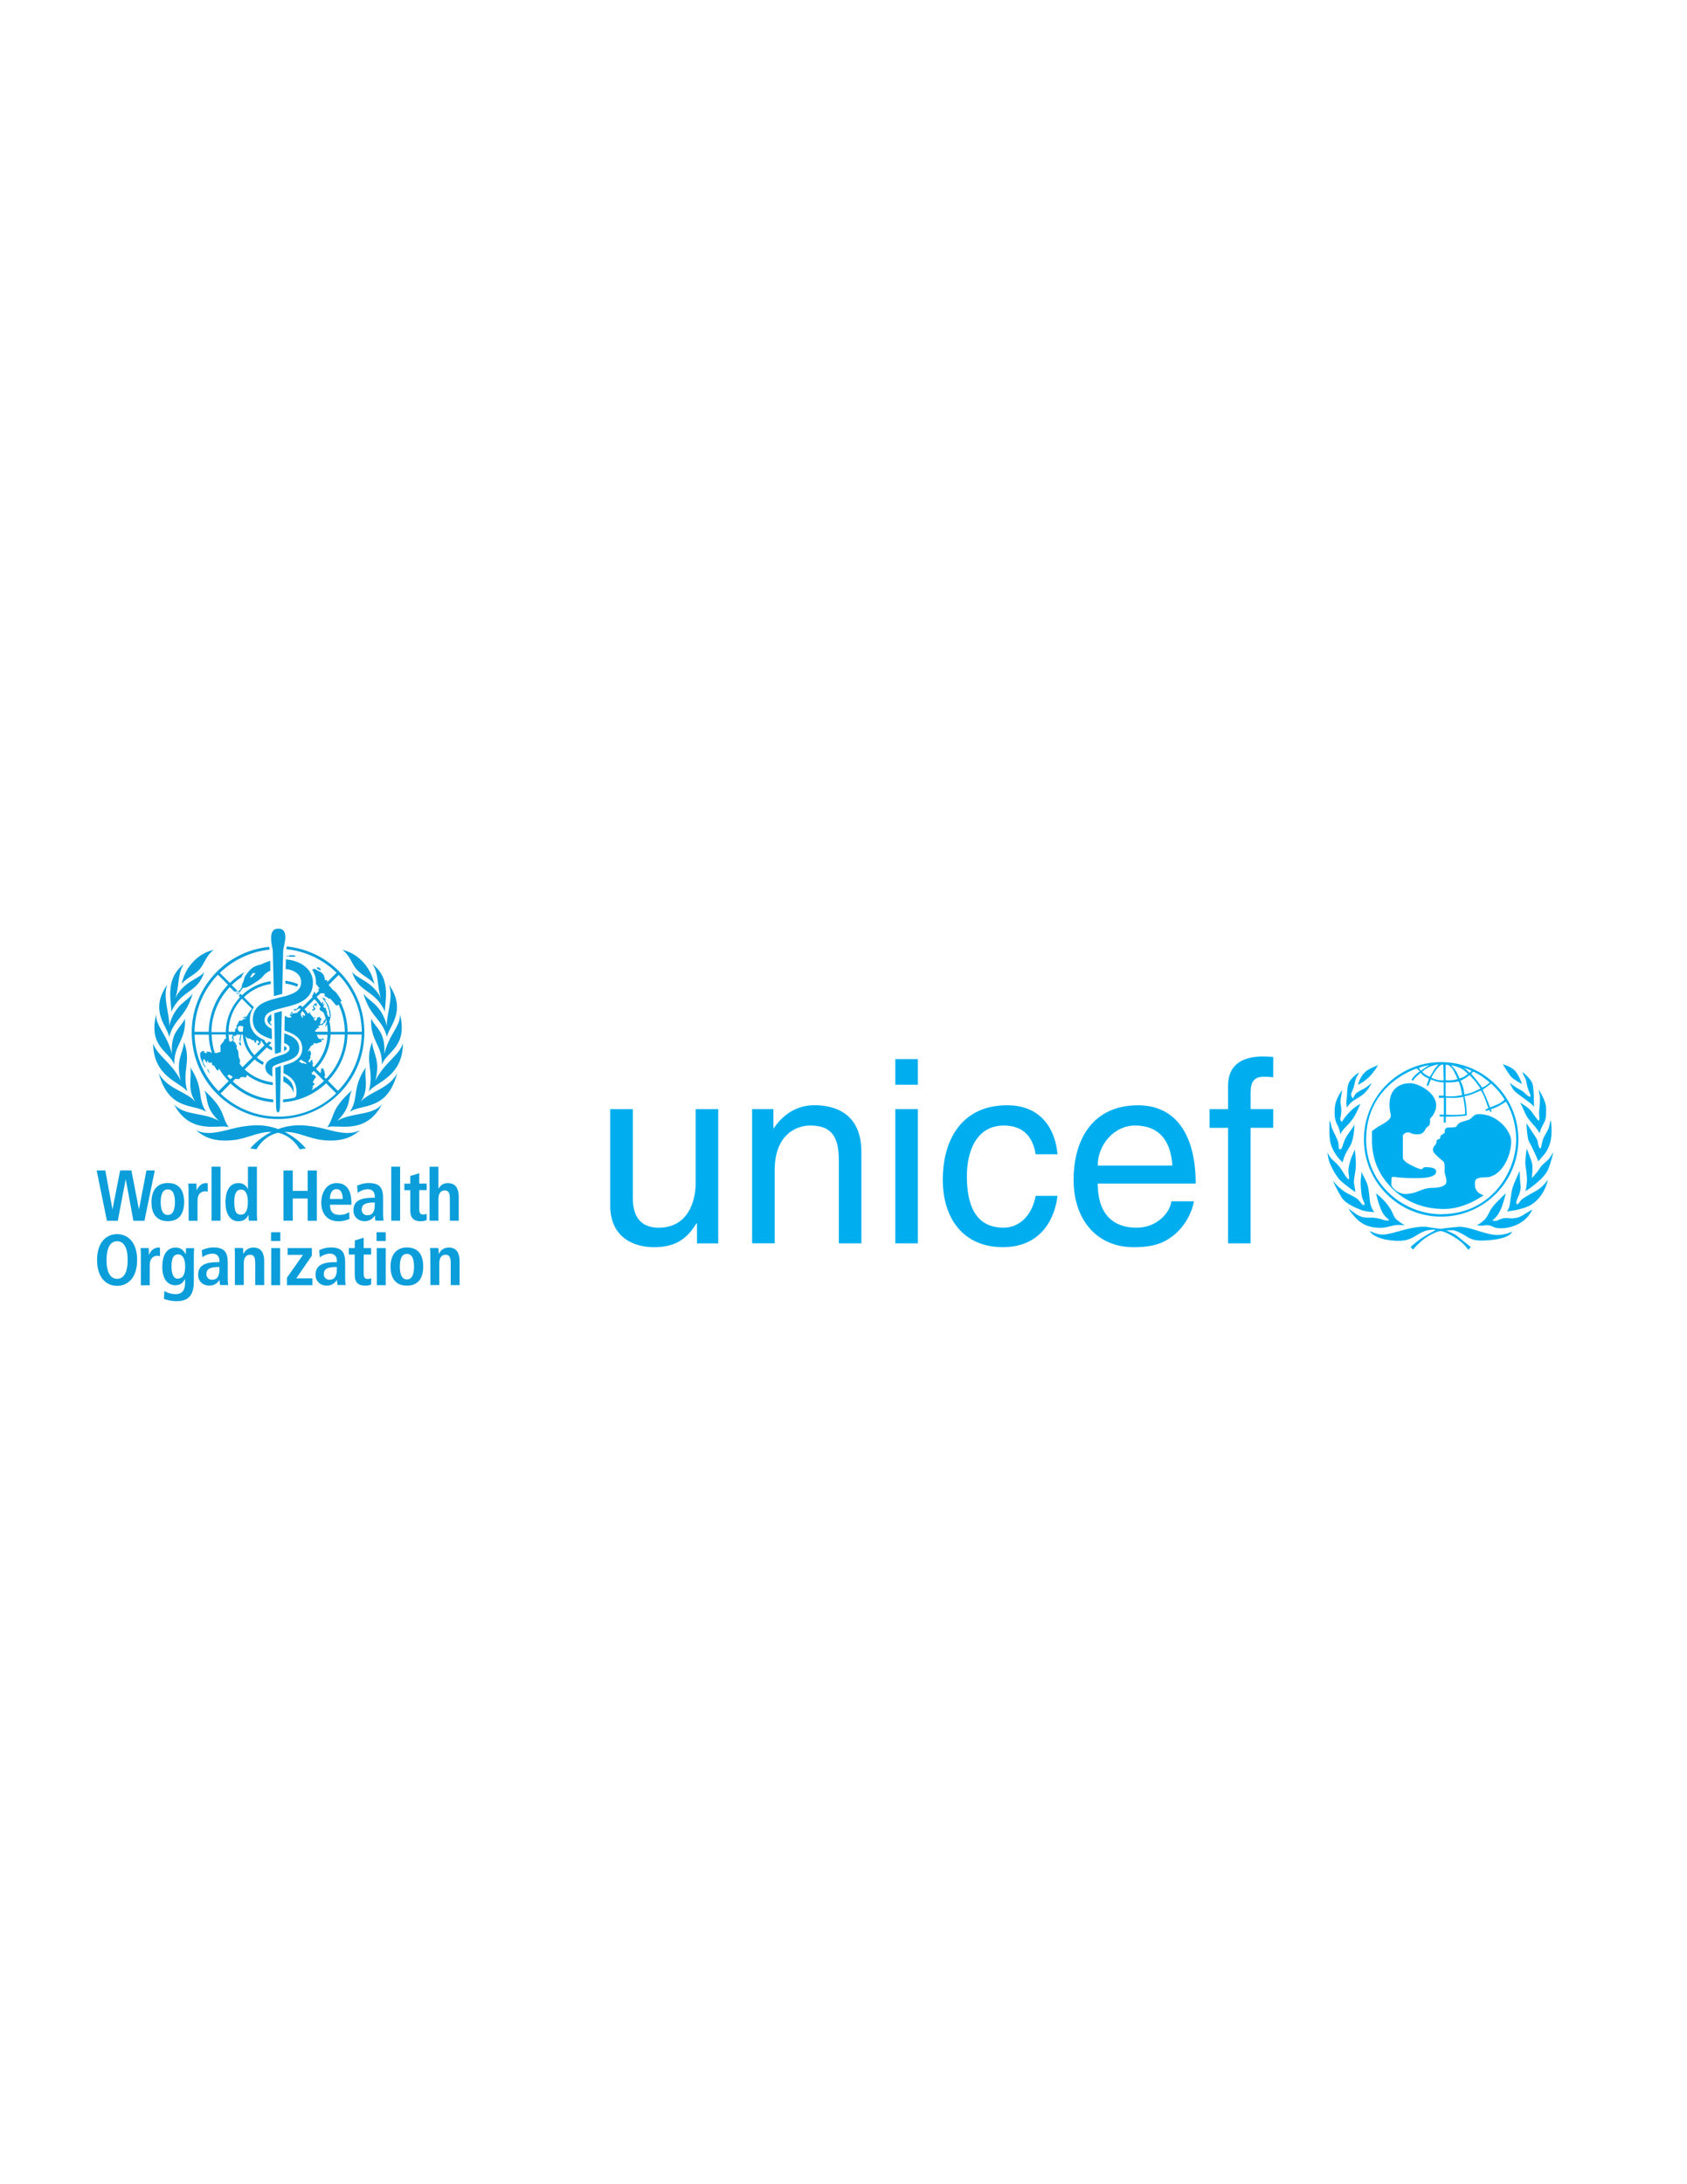 <?xml version="1.0" encoding="UTF-8"?>
<svg id="Capa_1" data-name="Capa 1" xmlns="http://www.w3.org/2000/svg" viewBox="0 0 612 792">
  <defs>
    <style>
      .cls-1 {
        fill: #0b9eda;
      }

      .cls-1, .cls-2 {
        stroke-width: 0px;
      }

      .cls-2 {
        fill: #00aeef;
      }
    </style>
  </defs>
  <g>
    <path class="cls-2" d="M535.75,444.29s1.01-.39,2.55-1.77c1.54-1.36,1.79-3.15,3.17-4.89,1.53-1.93,4.8-4.95,4.8-4.95,0,0-1,4.16-1.94,6.1-1.38,2.82-2.9,3.69-2.9,3.69,0,0,.76.53,1.78.07,1.02-.45,2.1-1.01,3.64-.85,1.54.17,3.45.22,5.38-.91,1.93-1.14,3.64-2.25,3.64-2.25,0,0-1.21,3.7-6.03,5.76-3.1,1.33-6.74,1.3-7.88.68-1.14-.62-2.5-.92-3.46-.64-.97.29-2.75-.05-2.75-.05"/>
    <path class="cls-2" d="M551.32,424.55s.04,3.58.26,4.83c.23,1.25-.04,2.79-.56,3.98-.51,1.2-1.38,2.9-.75,3.24.64.34.85-1.02,2.22-2,1.36-.97,3.85-2.24,5.2-3.05,2.18-1.32,3.84-3.77,3.84-3.77,0,0-.96,5.58-5.65,8.81-3.1,2.14-9.25,2.68-9.25,2.68,0,0,.65-.58.99-2.06.34-1.47.5-4.6,1.12-6.59.62-1.99,2.58-6.08,2.58-6.08"/>
    <path class="cls-2" d="M553.86,416.45s1.77,4.46,2,5.7c.22,1.25-.13,4.98-.13,4.98,0,0,1.46-1.32,2.89-3.57,1.12-1.77,2.72-2.39,3.64-3.82.9-1.42,1.26-1.99,1.26-1.99,0,0-.89,3.95-1.89,6.26-1.65,3.85-8.24,7.92-8.24,7.92,0,0,.35-1.13.52-3.34.17-2.21-.39-4.79-.55-6.44-.15-1.58.51-5.69.51-5.69"/>
    <path class="cls-2" d="M553.75,407.33s.52.62,1.59,2.33c1.08,1.7,2.5,3.52,2.56,4.55.05,1.02.57,2.28.91,2.22.34-.06.34-1.22.85-2.99.51-1.76,2.03-3.5,2.28-4.8.2-1.06.62-2.56.62-2.56,0,0,.8,4.49-.16,8.13-.97,3.64-3.12,5.39-3.46,5.86-.35.45-.98,1.08-.98,1.08,0,0,.34.33-.68-1.94-1.02-2.28-1.73-3.68-2.63-5.36-.69-1.28-.9-6.52-.9-6.52"/>
    <path class="cls-2" d="M551.47,399.81s2.48,1.43,3.61,2.66c1.27,1.38,2.7,3.95,3.16,3.84.46-.12-.03-2.28.09-3.13.12-.85.45-4.69.28-5.71-.17-1.02-.48-2.47-.48-2.47,0,0,2.83,4.13,2.77,7.09-.05,2.96.09,3.61-1.25,5.92-.7,1.22-1.14,2.9-1.14,2.9,0,0-.41-.87-1.38-2.06-.97-1.2-3.05-3.25-3.79-5.07-.75-1.82-1.86-3.96-1.86-3.96"/>
    <path class="cls-2" d="M547.72,392.58s.71.65,1.84,1.44c1.14.8,2.57,1.34,3.37,2.13.79.79,1.79,1.72,2.19,1.49.39-.22-.12-.94-.73-2.65-.63-1.71-.64-3.4-1.14-4.14-.5-.73-.97-2.19-.97-2.19,0,0,3.12,2.43,3.7,4.42.57,1.98.5,8.25.5,8.25,0,0-.56-.79-1.64-1.59-1.08-.79-3.8-2.76-4.72-3.49-1.68-1.29-2.39-3.68-2.39-3.68"/>
    <g>
      <path class="cls-2" d="M545.18,385.9s2.51.68,4.1,2.04c1.59,1.37,2.9,5.13,2.9,5.13,0,0-2.62-1.32-3.7-2.34-1.08-1.02-3.3-4.82-3.3-4.82"/>
      <path class="cls-2" d="M496.83,446.34s2.88,1.49,5.1,1.32c2.22-.17,4.28-.9,7.95-1.86,3.67-.94,6.47-1.15,8.12-.86,1.64.28,4.53.66,4.53.66,0,0,3.75-.58,6.67-.74,1.48-.09,3.45.35,5.64,1.03,2.12.67,5.98,1.9,8.12,1.93,3.17.04,5.56-1.2,5.56-1.2,0,0-.31,2.32-7.91,3.05-4.52.42-6.38.08-8.36-1.19-1.98-1.28-4.17-2.34-5.15-2.38-.99-.05-2.48.08-2.48.08,0,0,2.72.99,4.08,2.06,1.35,1.07,4.86,3.95,4.86,3.95l-.87,1s-1.35-1.98-3.58-3.59c-2.23-1.6-5.34-3.21-6.5-3.21s-4.94,1.73-7.37,3.99c-2.33,2.18-2.6,2.72-2.6,2.72l-.91-.91s1.78-1.77,4.16-3.33c2.38-1.57,4.9-2.81,4.9-2.81,0,0-.08-.25-1.52-.12-1.44.12-2.59.29-5.06,1.81-2.48,1.52-3.43,1.89-5.56,2.13-2.09.25-6.27-.16-8.77-1.23-2.51-1.07-3.04-2.3-3.04-2.3"/>
    </g>
    <path class="cls-2" d="M489.2,438.19s2.3,1.82,3.37,2.43c2.4,1.36,4.5.74,6.01.95,1.53.21,2.89.57,3.34.79.46.21,1.81.33,1.94.09.14-.29-1.23-.86-2.27-2.68-1.51-2.67-2.39-7.04-2.39-7.04,0,0,2.26,1.6,4.32,4.32,2.06,2.72,1.78,4.06,3.22,5.27,1.52,1.27,2.93,1.97,2.93,1.97,0,0-1.89-.2-3.24-.08-1.36.12-3.64,1.05-5.73,1.01-2-.04-5.85-.21-9.07-3.79-2.15-2.38-2.44-3.25-2.44-3.25"/>
    <path class="cls-2" d="M483.44,427.98s1.36,1.81,3.35,3.41c1.98,1.6,4.98,2.55,6.01,3.71,1.03,1.16,1.47,2.1,2.05,1.82.58-.29-.35-1.29-.73-2.8-.38-1.53-.7-5.6-.38-7.17.18-.82.09-2.06.09-2.06,0,0,.91,1.55,1.98,3.95.98,2.22.91,6.05,1.35,7.75.45,1.78,1.4,2.95,1.4,2.95,0,0-3.05-.16-4.57-.73-1.52-.58-5.8-2.14-7.41-4.78-1.6-2.63-3.14-6.05-3.14-6.05"/>
    <path class="cls-2" d="M481.57,417.8s.62,1.58,1.6,2.52c1,.94,1.6,1.4,2.75,2.75.81.95,2.73,4.63,3.34,4.53.49-.08-.25-1.98-.05-3.83.34-3.17,2.31-6.91,2.31-6.91,0,0,.46,3.89.33,6.21-.11,2.31-.91,4.9-.62,6.22.28,1.32.45,2.96.45,2.96,0,0-3.01-2.01-5.15-3.94-2.13-1.95-4.07-6.18-4.44-7.5-.37-1.31-.53-3.01-.53-3.01"/>
    <path class="cls-2" d="M482.37,406.28s-.38,5.71.34,8.32c1.14,4.19,4.36,6.88,4.36,6.88,0,0,.28-1.44.99-2.93.7-1.48,1.82-2.95,2.27-4.15.87-2.36,1.07-6.55,1.07-6.55,0,0-.78,1.18-1.48,2.14-.7.95-1.56,2.09-2.23,3.66-.66,1.57-.74,3.02-1.48,3.09-1.04.09-.16-1.4-1.03-3.42-.86-2.02-2.1-4.08-2.22-5.06-.12-.99-.58-1.98-.58-1.98"/>
    <path class="cls-2" d="M486.89,395.22s-2.27,3.09-2.6,5.92c-.32,2.85-.11,5.13.99,7.01.74,1.28.98,3.17.98,3.17,0,0,.38-.98,1.32-2.02.94-1.03,2.59-2.5,3.74-4.48,1.16-1.98,2.19-4.58,2.19-4.58,0,0-1.85,1.04-2.88,1.99-2.6,2.36-3.87,4.61-3.87,4.61,0,0-.73-.66-.49-1.61.26-.95.38-2.4.3-3.46-.09-1.06-.42-1.68-.23-3,.23-1.32.55-3.54.55-3.54"/>
    <path class="cls-2" d="M493.05,388.83s-3.04,1.85-3.87,4.16c-.62,1.76-.37,3.62-.66,5.48-.28,1.85.08,3.13.08,3.13,0,0,.24-.46,1.33-1.6,1.07-1.15,2.76-1.85,3.94-2.69,2.56-1.77,3.71-4.65,3.71-4.65,0,0-1.49,1.36-2.23,1.78-.73.41-2.13,1.07-3.15,1.81-.75.52-1.36,2.08-1.36,2.08,0,0-.96-.89-.63-1.88.33-.99.82-1.73,1.02-2.72.21-.99.5-2.43.91-3.17.39-.69.9-1.73.9-1.73"/>
    <path class="cls-2" d="M495.27,388.68c1.24-1.19,4.69-2.46,4.69-2.46,0,0-1.48,2.48-3.09,4.12-1.86,1.91-4.21,3.04-4.21,3.04,0,0,.46-2.64,2.6-4.7"/>
    <path class="cls-2" d="M511.42,392.76c3.19,0,9.59,3.44,9.59,8.04,0,2.88-2.23,4.82-2.23,4.82,0,0,.09,1.6-.13,2.09-.42.93-.84.65-1.39,1.49-.56.83-.79,2.13-3.11,2.13s-2.28-.74-3.39-.74-1.85,1.07-1.85,1.07v8.31s.23,1.06,2.32,2.17c2.08,1.12,3.72,1.81,4.36,1.81s.64-.74,1.43-.74,3.99,0,3.99,1.49-1.58,2.5-7.33,2.5-7.51-.46-8.16-.46-.74.14-.74,1.02-.04,2.13-.04,2.13c0,0,.96,1.53,2.13,2.14,1.16.6,1.81.93,3.11.93s3.24-.42,4.82-1.12c1.58-.69,3.1-1.11,4.92-1.11s5-.42,5-2.27-.69-2.51-.69-3.94.23-2.7-.46-3.39c-.69-.69-3.76-2.91-3.76-4.17s1.12-1.81,1.25-2.5c.14-.7.04-1.11.51-1.25.46-.14.83-.33.83-.33l.23-1.16s.61-.28.93-.56c.32-.27.6-.46.6-.46,0,0-.27-.88.24-1.44.51-.55,1.21-.42,1.72-.42s2.08-.18,2.08-.18c0,0,.51-.91,1.08-1.34.93-.7,3.47-1.07,4.12-1.58.65-.51,1.34-1.76,3.06-1.76,7.04,0,11.77,6.36,11.77,9.79,0,5.93-3.85,13.12-9.22,13.12-4.22,0-3.94,1.25-3.94,2.64,0,3.25,3.16,3.85,3.16,3.85,0,0-6.64,5.01-14.33,5.01s-14.59-2.7-19.83-8.47c-3.61-3.96-6.35-9.23-6.35-16.46,0-2.84,0-3.32,0-3.32,0,0,1.91-1.5,3.08-2.09,1.17-.58,3.75-2.09,3.75-3.34s-.48-1.71-.48-4.33c0-1.21.3-3.41,1.4-4.9,1.29-1.74,3.54-2.7,5.97-2.7"/>
    <path class="cls-2" d="M522.81,385.13c-15.47,0-28.01,12.54-28.01,28.01s12.54,28.01,28.01,28.01,28.01-12.54,28.01-28.01-12.54-28.01-28.01-28.01h0ZM543.72,395.77c1.46,1.72,2.1,2.96,2.1,2.96,0,0-.97.99-2.09,1.52-1.12.53-3.22,1.32-3.22,1.32,0,0-.77-2.39-1.39-3.66-.62-1.27-1.26-2.77-1.26-2.77,0,0,.62-.42,1.53-1.07.91-.64,1.53-1.21,1.53-1.21,0,0,1.57,1.45,2.79,2.9h0ZM534.48,388.57s1.9.83,3.17,1.78c1.27.94,2.74,2.09,2.74,2.09,0,0-.23.4-.93.93-.71.54-1.75,1-1.75,1,0,0-.94-1.32-1.73-2.33-.79-1-2.27-2.72-2.27-2.72,0,0,.33-.32.51-.53.18-.21.27-.23.27-.23h0ZM530.81,394.41c-.3-1.3-1.01-2.5-1.01-2.5,0,0,1.16-.57,1.93-1.06.77-.5,1.39-1,1.39-1,0,0,1.33,1.33,2.3,2.54.96,1.21,1.65,2.37,1.65,2.37,0,0-1.24.56-2.65,1.2-1.41.65-3.19.91-3.19.91,0,0-.12-1.15-.41-2.45h0ZM531.52,403.97s-.65.18-2.83.27c-2.18.09-4.11-.04-4.11-.04v-6.2s1.69.11,2.93.11,3.33-.37,3.33-.37c0,0,.12.97.38,2.54.27,1.56.3,3.69.3,3.69h0ZM532.22,387.6c.77.21,1.67.75,1.67.75l-.81.63s-.59-.53-1.09-1.04c-.58-.58-1.76-.93-1.76-.93,0,0,1.22.38,1.99.59h0ZM530.01,387.39c1.43.78,2.51,2.03,2.51,2.03,0,0-.53.35-1.27.89-.73.54-1.78.75-1.78.75,0,0-.65-1.55-1.12-2.43-.44-.82-1.88-2.36-1.88-2.36,0,0,2.11.35,3.53,1.13h0ZM524.45,386.1s1.53-.41,2.93,2.24c.73,1.37,1.39,2.93,1.39,2.93,0,0-1.08.33-2.17.45-1.09.11-2.15-.06-2.15-.06v-5.57h0ZM524.44,392.46s1.05.09,2.27,0c1.22-.08,2.38-.34,2.38-.34,0,0,.42.44.81,2.2.35,1.6.54,2.74.54,2.74,0,0-1.29.35-3.11.47-1.83.12-2.89-.09-2.89-.09v-4.98h0ZM523.62,386.1l.1,5.65s-1.21.11-2.54-.25c-1.33-.36-1.94-.75-1.94-.75,0,0,.71-1.42,1.62-2.66,2.02-2.77,2.76-1.98,2.76-1.98h0ZM521.9,385.95s-1.3,1.22-1.88,2.34c-.58,1.12-1.36,2.19-1.36,2.19,0,0-1.01-.43-1.69-.94-.68-.5-1.05-.86-1.05-.86,0,0,1.11-1.26,3.09-1.98,1.98-.72,2.89-.75,2.89-.75h0ZM516.65,386.6c1.05-.25,1.87-.32,1.87-.32,0,0-1.15.57-1.8,1.07-.65.5-1.22.87-1.22.87,0,0-.31-.22-.47-.47-.15-.25-.22-.57-.22-.57,0,0,.79-.32,1.84-.57h0ZM522.86,440.3c-13.76,0-27.26-10.97-27.26-27.1,0-20.22,18.38-25.77,18.38-25.77l1.11,1.04s-.98.64-1.77,1.47c-.79.83-1.26,1.55-1.26,1.55l.47.43s.57-.84,1.22-1.48c.65-.65,1.59-1.4,1.59-1.4,0,0,.94.97,1.55,1.33.61.36,1.47.75,1.47.75,0,0-.07.47-.32,1.05-.25.58-.5,1.33-.5,1.33l.58.32s.4-1.11.61-1.55c.22-.43.39-.86.39-.86,0,0,1.37.58,2.56.83,1.19.25,2.05.22,2.05.22v4.82h-1.76v.82h1.82v6.05h-1.53v.68h1.49v2.23h.74v-2.16s.97.04,3.49-.07c2.52-.11,4.14-.36,4.14-.36,0,0-.07-2.3-.29-3.99-.22-1.69-.58-2.99-.58-2.99,0,0,1.44-.18,3.02-.83,1.59-.65,2.95-1.26,2.95-1.26,0,0,.84,1.22,1.48,2.95.64,1.73,1.25,3.48,1.25,3.48l-1.07.47.18.54,1.25-.37.36.75.48-.21-.35-.76s1.48-.44,2.96-1.24c1.48-.8,2.56-1.55,2.56-1.55,0,0,3.71,5.64,3.71,13.65,0,12.32-9.52,27.16-27.15,27.16"/>
    <path class="cls-2" d="M252.84,450.84v-7.07l-.19-.19c-3.44,5.68-7.63,8.66-15.45,8.66-7.17,0-15.82-3.44-15.82-15.08v-34.99h8.19v32.3c0,8,4.1,10.7,9.4,10.7,10.33,0,13.4-9.12,13.4-16.19v-26.8h8.19v48.68h-7.72"/>
    <path class="cls-2" d="M312.5,450.84h-8.19v-29.97c0-8.47-2.42-12.75-10.43-12.75-4.65,0-12.84,2.97-12.84,16.19v26.52h-8.19v-48.68h7.72v6.89h.18c1.77-2.61,6.33-8.29,14.71-8.29,7.53,0,17.03,3.07,17.03,16.94v33.13"/>
    <path class="cls-2" d="M324.79,393.33v-9.3h8.19v9.3h-8.19ZM332.98,450.84h-8.19v-48.68h8.19v48.68"/>
    <path class="cls-2" d="M375.7,418.55c-1.02-6.51-4.66-10.42-11.54-10.42-10.15,0-13.4,9.67-13.4,18.33s2.05,18.7,13.31,18.7c5.5,0,10.24-4.09,11.64-11.54h7.91c-.84,7.72-5.59,18.61-19.82,18.61s-21.78-10.33-21.78-24.38c0-15.08,7.26-27.08,23.36-27.08,12.75,0,17.59,9.31,18.24,17.78h-7.91"/>
    <path class="cls-2" d="M433.12,435.58c-.28,2.33-2.51,9.21-8.66,13.31-2.23,1.49-5.4,3.35-13.21,3.35-13.68,0-21.78-10.33-21.78-24.38,0-15.08,7.26-27.08,23.36-27.08,14.05,0,20.94,11.17,20.94,28.39h-35.55c0,10.14,4.74,16,14.14,16,7.73,0,12.29-5.96,12.56-9.58h8.19ZM425.3,422.64c-.47-7.53-3.63-14.51-13.59-14.51-7.54,0-13.49,6.98-13.49,14.51h27.08"/>
    <path class="cls-2" d="M453.69,408.96v41.88h-8.19v-41.88h-6.7v-6.79h6.7v-8.38c0-7.35,4.66-10.7,12.66-10.7,1.21,0,2.42.09,3.73.18v7.35c-1.03-.1-2.33-.19-3.35-.19-3.53,0-4.84,1.77-4.84,5.68v6.05h8.19v6.79h-8.19"/>
  </g>
  <path id="path6" class="cls-1" d="M100.96,336.73c-4,0-2.31,5.95-2,7.91,0,.09.31,13.46.4,16.53.62-.18,1.2-.31,1.82-.45l1.2-.31c.04-2.98.36-15.73.36-15.81.27-2.04,2.36-7.87-1.78-7.87ZM104.07,343.17l-.05.18c-.04.31-.13.58-.18.84,6.89.67,13.33,3.69,18.26,8.53l-3.47,3.46.13-.62-.44-.22-.58.05.13-.4-.4-1.42-.84-.93-2.71-1.42-.22.26-.49.14c.93,1.33,1.42,2.93,1.42,4.53v.62l1.33,1.69-.62.13.4.62-1.2,1.2-.49-.89c-.22.62-.53,1.24-.89,1.78l.27.22-3.69,3.64c-.22-.22-.44-.4-.66-.62-.36.18-.71.31-1.07.45l.31.22-.18.18-.44.22-.18.45-.27-.27-.76.27.22.36.53-.14.36.05.05-.18.26-.13.09-.13.49-.14h.36l.22.18-1.42,1.47-.09-.13-1.51.27-.36.36-.31.04.93-.89-.36-.18-.89,1.16.27-.05v.45l.31.13.05.44-.53-.09-.53.09-1.33-.66s-.09,3.56-.09,5.33c3.11,1.07,6.44,2.57,6.44,6.57.04,1.69-.85,3.29-2.27,4.22l-.09.05-.09.09c-1.24.84-2.89,1.29-4.31,1.73l-.05,2.8c2.27,1.11,4.98,2.75,4.71,7.37-.04,1.16-.49,1.46-.84,1.55-1.33.31-2.71.54-4.04.62v1.02c5.86-.4,11.38-2.84,15.64-6.89l3.64,3.64c-11.68,11.28-30.21,11.29-41.94.09l3.64-3.64c4.22,3.95,9.68,6.35,15.46,6.8v-1.02c-5.51-.44-10.66-2.71-14.66-6.53l.93-.97,1.33.13.71-.76,1.86.09.27-.67-.09-.26c2.75,2.09,6.04,3.42,9.51,3.78v-1.02c-3.82-.44-7.38-2.04-10.22-4.66l3.64-3.64c.89.8,1.87,1.47,2.98,2,.09-.36.18-.66.36-.97-.93-.49-1.82-1.07-2.58-1.74l3.64-3.64c.58.44,1.24.84,1.91,1.07v-1.11c-.44-.18-.84-.44-1.2-.71l1.02-1.02c-.36-.09-.71-.22-1.07-.36l-.71.72c-.36-.4-.67-.84-.89-1.29-.62-.27-1.24-.58-1.82-.98-2.13-1.29-3.42-3.64-3.38-6.18-.04-1.69.44-3.38,1.47-4.71l-3.64-3.64c2.67-2.58,6.09-4.22,9.73-4.8v-1.02c-3.91.58-7.6,2.36-10.44,5.11l-.62-.62c-.13.22-.31.53-.49.93l.4.4c-3.24,3.42-5.07,7.95-5.16,12.66h-5.2c.09-6.09,2.44-11.9,6.66-16.35l1.64,1.64h.22c.31-.04.67-.14.93-.27l-2.09-2.09c1.11-1.07,2.31-2.04,3.6-2.89.09-.27.14-.53.27-.76.22-.36.49-.71.8-1.07-1.95,1.07-3.73,2.4-5.33,3.95l-3.64-3.64c4.89-4.75,11.24-7.73,18.08-8.44,0-.13-.05-.22-.05-.22-.04-.27-.09-.49-.13-.8-17.28,1.78-29.76,17.19-27.94,34.43,1.69,15.95,15.1,28.08,31.14,28.03,17.33,0,31.37-14.08,31.32-31.41,0-16.08-12.17-29.55-28.17-31.19h0ZM77.55,344.42c-5.64,1.2-10.35,6.17-11.64,12.3,1.78-2.09,4.84-3.29,6.58-5.33,1.73-2.09,2.31-4.93,5.06-6.97ZM124.19,344.42c2.75,2.04,3.33,4.89,5.06,6.97,1.73,2.09,4.75,3.29,6.53,5.37-1.29-6.13-6-11.15-11.6-12.35ZM105.14,346.37l-.4.26-.89-.09v.22c.58.04,1.15.09,1.6.18l.76-.05.76.05.31-.27-.58-.26-1.55-.05ZM103.72,347.88c0,.49-.05,1.6-.05,1.6,0,.36-.05,1.64-.05,1.91.36.04.76.09,1.11.13,3.33.8,4.53,2.71,4.53,4.58,0,3.07-2.62,4.22-5.82,5.11l-1.07.26c-.98.22-2,.49-2.97.76-.36.09-.71.18-1.07.31-3.55,1.07-6.62,2.8-6.62,7.2s3.51,6,6.93,7.06c0-1.24-.05-2.53-.09-3.78-1.55-.71-2.57-1.64-2.57-3.2s.98-2.44,2.44-3.11c.31-.13.67-.27,1.07-.4.84-.31,1.82-.53,2.8-.8l1.07-.27c4.8-1.16,10.22-2.66,10.17-9.1,0-3.24-2.35-6.8-8.08-8.04-.58-.09-1.15-.18-1.73-.22h0ZM98.03,348.37c-1.07.36-2.13.76-3.15,1.29-1.11.36-2.71.44-4.35,2.22-.53.62-1.02,1.29-1.51,1.95-.49.71-.53,1.87-.89,2.45-.53.89-.4,1.42-.4,1.42-.09.4-.31.8-.57,1.11-.53.62-1.34.93-2.14.8.76.36,1.78-.13,1.78-.13-.18.49-.31.98-.4,1.47.84-1.91,1.6-2.57,1.86-2.8.36.09,1.11.04,2.49-.76,1.55-.89,3.91-2.36,4.57-3.29.71-.93,1.64-1.69,2.76-2.09,0-1.33-.05-2.57-.05-3.64h0ZM66.8,349.52c-7.51,5.6-4.31,14.57-4.71,17.42,3.87-8.4,9.6-6.62,12.04-14.57-1.42,2.4-7.69,3.42-10.58,9.68,1.51-3.73.76-9.42,3.24-12.53ZM134.99,349.52c2.53,3.07,1.78,8.8,3.24,12.53-2.93-6.26-9.19-7.29-10.57-9.77,2.44,8,8.17,6.22,12.04,14.57-.4-2.8,2.8-11.82-4.71-17.33ZM115.35,350.68l-.53.4.66.36.76.53.09-.45-.31-.49-.67-.36ZM91.63,352.86l1.11.05-1.29,1.38-.8.18.98-1.6ZM79.06,353.44l3.64,3.64c-4.4,4.58-6.88,10.71-6.97,17.06h-5.16c.09-7.77,3.11-15.15,8.49-20.7ZM122.86,353.52c5.33,5.55,8.31,12.93,8.39,20.61h-5.15c-.04-3.82-.94-7.6-2.67-11.02l.05-.09.36.18.09-.26-.93-1.6-1.11-1.51-1.29-1.07c-.44-.53-.89-1.07-1.38-1.6l3.64-3.64ZM103.54,355.61v1.02c1.47.22,2.88.62,4.22,1.15.18-.31.31-.62.36-.93-1.47-.62-3.02-1.02-4.57-1.24ZM60.71,356.99c-6.89,9.73.4,15.55.66,19.1,1.73-6.8,5.87-6.84,8.53-15.81-.71.98-1.2,1.42-3.07,2.93-2.8,2.22-4.75,5.38-5.42,8.89.18-4.35-2.49-10.57-.71-15.1ZM141.08,356.99c1.78,4.53-.89,10.75-.76,15.1-.71-3.51-2.62-6.66-5.42-8.89-1.87-1.55-2.35-1.95-3.07-2.93,2.67,8.97,6.79,9.02,8.57,15.81.27-3.51,7.56-9.33.67-19.1h0ZM86.34,360.01c-.22.04-.4.09-.62.05l.49.53c.04-.18.09-.4.13-.58h0ZM116.29,360.14l1.24.05.31.36-.13.53,1.74,1.07.36-.04,2.18,2.53.89-.31c1.42,3.07,2.17,6.44,2.22,9.82h-5.15c0-1.33-.18-2.62-.49-3.91l.22-.31.31-1.64-.22-1.73-.62-2-1.42-2.09.36.18.18-.18-1.15-.8-.09.27,1.16,1.64.66,1.33.45,1.33.13.89.22,1.51-.45.05s-.49-.93-.66-1.33l.22-.36-.45-.62v-.58l-.31-.4-.4.05c-.13-.27-.27-.53-.45-.76l.27.14.09-.09-.13-.31.36-.18-.13-.18-.49.18.18-.8-.31-.18-.26.62c-.58-.84-1.2-1.65-1.87-2.4l1.47-1.33ZM87.77,362.14l3.64,3.64c-.76.84-1.42,1.78-1.91,2.8h-.27l-.53.13h-.18l-.53.49.71-.09.62-.14-.13.18-.53.36h-.26l-.8.62-.76-.09-1.11,2.09.22.4-.62.71-.09.89h-2.31c.04-4.49,1.78-8.75,4.84-12h0ZM114.11,362.28c.84.93,1.6,1.95,2.27,3.02l-.45.13.05.8,1.33.84c.36.76.63,1.51.85,2.31l-.22.36-.49.36-.14.76-.36.18-.26.36-.27-.13h-.49l.27-.4.22-1.02.36-.22-.97-.93-.71.27-.18.71-.45.49-.49-.4-.18-.44.26-.18.14.26.22-.09-.09-.45h-.31v.18l-.22.05-1.11-1.33-.4-.31.13-.13.36-.13-.36-.14s-.4.09-.44.09l.22.31h-.58c-.36-.58-.71-1.07-1.16-1.51l3.64-3.64ZM114.73,363.74l-.8.4-.26.49-.18.44.36.58-.14.26-.49.18.05.4.89-.26.26-.53-.62-.8.31-.49.84.58.14-.14-.18-.13-.18-.36.36-.18-.36-.44ZM102.25,366.63c-.93.22-1.87.49-2.76.8.04,1.6.27,13.46.27,14.75.44-.13.88-.31,1.28-.4.31-.09.58-.18.89-.27,0-.84.27-12.75.31-14.88ZM109.76,366.63c.36.4.67.8.98,1.25l-.18.57-.49-.36-.4.09.18.36h.18l-.22.53-.13-.22-.58-.18.44-.09v-.09l-.44-.31.13-.98.53-.58ZM98.38,367.83c-.89.53-1.33,1.16-1.38,2,0,.89.53,1.47,1.47,2v-.4l-.58-.62.31-.57.27-.09c-.04-1.02-.05-2.13-.05-2.31h-.05ZM56.63,367.87c-2.8,11.82,4.66,13.19,6.62,18.17-.31-7.11,4.22-8.53,3.87-16.66-2,3.87-5.16,4.76-4.8,12.71-1.69-7.06-5.73-9.73-5.68-14.22ZM145.12,367.87c.04,4.53-4,7.15-5.68,14.26.36-8.04-2.76-8.89-4.8-12.75-.4,8.13,4.18,9.55,3.87,16.66,1.91-4.93,9.42-6.35,6.62-18.17h0ZM118.29,369.65c.09.27.13.53.22.8l-.49,1.47v.49l.62-1.02c.13.89.22,1.82.27,2.71h-4.53l-.09-.4.53-.4.09-.27.22-.18.62-.09.05-.27-.53-.27.93-.49.93-.13.22-.45.53-.31.22-.44.18-.76ZM86.97,371.96l1.11.18.18.18c-.09.58-.13,1.2-.18,1.78h-1.24l-.58-.76.09-1.02.62-.36ZM103.14,374.67c-.04,1.02-.05,2.49-.09,3.51,1.2.44,2,1.03,2,1.96,0,1.16-1.2,1.78-2.09,2.13-.36.13-.89.31-1.07.36-.71.22-1.42.44-2.13.71-.36.13-.71.26-1.07.44-1.16.62-2.45,1.56-2.45,3.16,0,1.78,1.29,2.71,2.58,3.47,0-.31-.05-3.02-.05-3.07.04-.53.54-.89.98-1.07.67-.31,1.38-.58,2.09-.8.4-.13.71-.27,1.07-.36,2.62-.8,5.64-1.78,5.64-4.97s-2.58-4.49-5.42-5.47h0ZM76.75,375.11h5.16c0,.49.04.98.13,1.51l-.62.13-.13.62-1.33,1.69.05,2.31-1.33.44h-.76c-.71-2.18-1.07-4.4-1.16-6.71h0ZM119.93,375.11h5.15c-.18,6.04-2.58,11.77-6.8,16.08l-.71-.71.4-.44-.4-2-.27-.09.18-.36-.84-.26-.18.71-.09.89-.18.18-1.56-1.55c3.24-3.38,5.11-7.78,5.29-12.44h0ZM126.06,375.11h5.15c-.18,7.64-3.24,14.97-8.62,20.44l-3.6-3.64c4.4-4.53,6.93-10.53,7.06-16.79h0ZM70.57,375.16h5.16c.04,2.22.44,4.49,1.11,6.62l-.31-.05-.31-.31-1.47-.14.45.62-1.33-.27.36-.31-.31-.31-.98.4-.36.62.14,1.47,1.11,2.66.53.84.31.09-.85-1.6-.18-.8.18-.18-.13-.44.49.09.8,1.16.18.09v-.84l.31.18.09.45.8.22.36-.26.14.09v.62l.36.44.44.09.98,1.6.58.18.18-.76c1.02,1.64,2.18,3.2,3.55,4.58l-3.64,3.64c-5.42-5.46-8.53-12.8-8.71-20.48h0ZM82.92,375.16h1.55l-.36,1.24.45.49-.49.75h-.85l-.05-.04c-.13-.8-.22-1.65-.26-2.45h0ZM85.81,375.16h1.2l.18.36-.26,1.2-.13.22.44.98-.31.18-.22-.27-.09.09.22.58.36.66h.18l.09-.62-.18-.22v-.4l-.05-.84.27-1.51-.27-.4h.84c.18,3.07,1.42,5.95,3.56,8.18l-3.64,3.6c-.36-.4-.75-.8-1.07-1.2l.18-1.29-.53-1.24-.14-1.95-.62-1.2.13-.76-.76-1.42-.62-.31.26-.76-.26-.58.26-.66h.71l.27-.4ZM114.87,375.2h3.95c-.18,4.4-1.95,8.57-4.97,11.73l-.53-.53.22-.71-.4-1.6-.8,1.2-.49-.49.36-.49.49-.98-.18-.27.31-.71-.05-.66-.18-.66-.44-.14-.18.36-.27-.09c.4-.58.75-1.25,1.07-1.87l.45-.18.27-.36.13.14.31-.36-.26-.31.22-.05.4.18h.8l.49-.27,1.24-.36-.22-.4-.09-.49.66.31.27-.13-.14-.53-.84.31-.89-.18-.71-1.42ZM89.1,375.78l.76.8h.71l.93.62.27-.13.66.49-.31.22.76.49-.05-.53.4-.66.44.44.45.62-.8.22.36.71.53-.31-.09-.22.4-.27.22-1.11c.31.67.71,1.29,1.2,1.82l-3.64,3.64c-1.78-1.87-2.89-4.26-3.2-6.84h0ZM66.75,377.82c-.27,4.22-3.11,6.27-1.2,13.95-3.33-6.53-8.48-8.97-9.99-13.41.09,12.22,9.91,14.04,12.39,17.41-2.09-7.77,1.6-10.49-1.2-17.95ZM134.99,377.82c-2.8,7.46.89,10.18-1.2,17.95,2.49-3.38,12.3-5.2,12.39-17.41-1.51,4.49-6.66,6.88-9.99,13.41,1.91-7.69-.94-9.73-1.2-13.95ZM103.09,379.33c0,.22-.05,1.24-.05,1.78.58-.31.98-.58.98-1.02,0-.27-.35-.53-.84-.76h-.09ZM109.22,384.22l.93.67.71.36.36.36-.18.18-1.11-.31-.36.13-.62-.49-.58-.22c.31-.22.58-.44.84-.67h0ZM101.89,386.48s-.4.13-.62.22c-.13.04-.53.22-.8.31-.27.09-.58.23-.58.31,0,0,.26,13.68.26,13.95,0,2.8,1.43,2.84,1.43,0,0-.18.31-14.79.31-14.79h0ZM69.02,387.02c.71,3.24-1.33,8,1.91,12.48-3.33-3.73-10.44-4.71-13.33-10.39,3.6,13.91,13.02,11.06,17.24,14.08-3.47-5.02-.62-8.35-5.82-16.17ZM132.68,387.02c-5.2,7.82-2.36,11.15-5.82,16.17,4.26-3.02,13.64-.18,17.24-14.08-2.89,5.69-9.95,6.66-13.28,10.39,3.24-4.49,1.2-9.2,1.86-12.48h0ZM75.06,387.73l.93,1.46.05-.22-.44-1.02-.53-.22ZM113.89,388.31l3.64,3.64c-1.33,1.29-2.84,2.44-4.49,3.38l.49-1.02-.18-.44.71-.62v-.36l-.62-.4.49-1.02.76-.98-.76-.8h-.58l-.36-.58c.31-.27.62-.54.89-.8h0ZM83.06,389.64l1.16.66.22.18-.85.85c-.4-.4-.76-.8-1.11-1.24l.58-.45ZM102.83,390.13l-.05,2.05c1.6.8,3.11,1.95,3.73,4.09.27-3.55-1.73-5.06-3.68-6.13h0ZM73.99,395.28c1.73,2.67-.04,6,5.42,11.15-5.33-3.15-12.75-1.82-16.3-6.04,6.13,11.73,16.88,6.93,19.9,8.4-2.89-4-.93-6.26-9.02-13.5ZM127.75,395.28c-8.13,7.24-6.13,9.51-9.06,13.5,3.07-1.47,13.81,3.33,19.9-8.4-3.51,4.26-10.92,2.89-16.26,6.04,5.46-5.2,3.69-8.53,5.42-11.15ZM92.78,408.03c-3.02.09-5.99.58-8.88,1.33-4.89,1.29-9.11,2.31-12.8.44,3.51,3.11,7.64,4.26,13.6,3.6,4.93-.53,8.93-3.02,13.6-2.97h.18c-2.93,1.47-5.56,3.51-7.69,6l2.27.31s2.35-4.75,7.82-6c5.46,1.24,7.82,6,7.82,6l2.27-.31c-2.13-2.49-4.76-4.53-7.69-6h.18c4.66-.04,8.66,2.44,13.6,2.97,5.95.62,10.04-.49,13.6-3.6-3.69,1.87-7.91.85-12.8-.44-2.89-.76-5.86-1.25-8.88-1.33-2.75-.04-5.51.4-8.09,1.38-2.58-.98-5.33-1.42-8.08-1.38h0ZM76.74,423.05v19.59h3.26v-19.59h-3.26ZM89.95,423.05v8.09h-.04c-.61-1.36-1.97-2.22-3.47-2.15-2.9,0-4.65,2.54-4.65,6.95,0,3.72,1.39,6.91,4.72,6.91,2.08,0,3.04-1.15,3.58-2.29h.07c0,.68.03,1.4.1,2.08h3.05c-.07-.75-.11-1.54-.11-2.29v-17.29h-3.26ZM141.93,423.05v19.59h3.22v-19.59h-3.22ZM155.83,423.05v19.59h3.22v-7.84c0-1.72.61-3.15,2.29-3.15,1.32,0,1.86.86,1.86,2.94v8.05h3.22v-8.66c0-2.72-.93-4.98-3.97-4.98-2,0-2.76,1.11-3.33,1.94h-.07v-7.88h-3.22ZM35.07,424.41l3.72,18.26h3.94l2.86-14.97h.04l2.76,14.97h4.01l3.76-18.26h-3.04l-2.69,14.07h-.04l-2.72-14.07h-4.09l-2.76,14.07h-.03l-2.58-14.07h-3.15ZM102.84,424.41v18.22h3.37v-8.05h5.41v8.09h3.33v-18.26h-3.33v7.41h-5.41v-7.41h-3.37ZM152.1,425.41l-3.22,1h-.04v2.79h-2.15v2.36h2.15v7.34c0,2.83,1.36,3.94,3.76,3.94.75,0,1.51-.14,2.19-.43v-2.29c-.36.18-.79.29-1.22.29-.93,0-1.47-.43-1.47-1.86v-7.02h2.69v-2.36h-2.69v-3.76ZM60.88,428.96c-2.72,0-5.9,1.43-5.94,6.91,0,5.62,3.18,6.94,5.94,6.94s5.91-1.28,5.91-6.94-3.15-6.91-5.91-6.91ZM133.81,428.96c-1.47,0-2.94.35-4.26,1l.22,2.58c1.07-.82,2.36-1.29,3.68-1.32,1.86,0,2.51,1.25,2.51,2.58v.5h-.65c-4.12,0-7.09.93-7.09,4.58,0,2.51,1.94,3.94,4.01,3.94,1.93,0,2.93-.93,3.76-2.04h.04c-.04.61.03,1.22.18,1.83h2.94c-.11-.79-.18-1.58-.18-2.36v-5.87c0-3.37-.97-5.4-5.16-5.4h0ZM74.81,428.99c-2.04,0-3.04,1.61-3.44,2.65h-.04c0-.82-.07-1.65-.1-2.47h-2.94c.07.75.11,1.47.11,2.22l.04,11.28h3.22v-7.38c0-2.51,1.47-3.32,2.79-3.32.29,0,.61.07.9.14v-3.04c-.18-.04-.36-.07-.54-.07h0ZM122.1,428.99c-3.44,0-5.55,3.12-5.55,7.13,0,3.62,1.9,6.73,6.23,6.73,1.36,0,2.76-.28,4.01-.86l-.11-2.51c-.61.43-1.57,1.04-3.54,1.04-2.51,0-3.43-1.39-3.43-3.68h7.77v-.65c0-5.51-2.47-7.2-5.37-7.2h0ZM122.06,431.18c1.47,0,2.26,1.22,2.26,3.58h-4.65c0-1.79.68-3.58,2.4-3.58h0ZM60.88,431.28c2.11,0,2.58,2.36,2.58,4.62s-.5,4.65-2.58,4.65-2.58-2.4-2.58-4.65.47-4.62,2.58-4.62ZM87.41,431.35c1.79,0,2.51,1.9,2.51,4.51s-.64,4.58-2.54,4.58-2.36-1.54-2.4-4.65c0-2.69.65-4.44,2.44-4.44h0ZM135.63,436.04h.32v.78c0,2.4-.71,3.84-2.65,3.84h-.26c-1.07-.07-1.89-1-1.82-2.08,0-1.97,1.64-2.54,4.4-2.54h0ZM98.33,446.82v3.18h3.37v-3.18h-3.37ZM136.6,446.82v3.18h3.33v-3.18h-3.33ZM42.48,447.5c-3.79,0-7.27,2.83-7.27,9.38s3.47,9.38,7.27,9.38,7.27-2.83,7.27-9.38-3.47-9.38-7.27-9.38ZM131.95,448.79l-3.22,1-.04,2.76h-2.15v2.36h2.15v7.38c0,2.79,1.36,3.9,3.76,3.9.75.04,1.5-.11,2.18-.43v-2.29c-.36.21-.79.29-1.22.29-.93,0-1.47-.43-1.47-1.86v-6.98h2.68v-2.36h-2.68v-3.76ZM42.48,450.08c2.11,0,3.83,1.75,3.83,6.8s-1.72,6.84-3.83,6.84-3.83-1.83-3.83-6.84,1.72-6.8,3.83-6.8ZM77.45,452.33c-1.47,0-2.93.33-4.26,1.01l.21,2.57c1.07-.82,2.36-1.29,3.69-1.33,1.86,0,2.51,1.25,2.51,2.58v.5h-.64c-4.12,0-7.09.93-7.09,4.58,0,2.51,1.93,3.94,4.01,3.94,1.93,0,2.94-.93,3.76-2.04h.04c-.04.61.03,1.22.18,1.83h2.93c-.11-.79-.18-1.58-.18-2.36v-5.87c0-3.37-.97-5.41-5.16-5.41h0ZM120.06,452.33c-1.47,0-2.93.33-4.26,1.01l.21,2.57c1.07-.82,2.36-1.29,3.69-1.33,1.86,0,2.51,1.25,2.51,2.58v.5h-.65c-4.12,0-7.09.93-7.09,4.58,0,2.51,1.94,3.94,4.01,3.94,1.93,0,2.93-.93,3.76-2.04h.04c-.04.61.03,1.22.18,1.83h2.93c-.11-.79-.18-1.58-.18-2.36v-5.87c0-3.37-.97-5.41-5.16-5.41h0ZM147.62,452.33c-2.72,0-5.9,1.47-5.94,6.91,0,5.66,3.18,6.95,5.94,6.95s5.91-1.29,5.91-6.95-3.16-6.91-5.91-6.91ZM57.51,452.37c-2,0-3.04,1.61-3.43,2.65h-.04c0-.82-.07-1.65-.11-2.47h-2.93c.07.75.1,1.47.1,2.22v11.28h3.22v-7.37c0-2.51,1.47-3.33,2.79-3.33.32,0,.64.07.93.15v-3.04c-.18-.04-.36-.07-.54-.07h0ZM63.74,452.37c-3.54,0-4.87,3.26-4.87,6.98,0,5.44,2.83,6.7,4.69,6.7,2.11,0,3.01-1.25,3.54-2.29h.04v1.29c0,2.11-.5,4.22-3.55,4.22-1.4-.04-2.75-.43-3.97-1.14l-.14,2.86c1.47.54,3.04.82,4.61.82,4.94,0,6.23-2.97,6.23-7.19v-9.92c0-.72.07-1.4.11-2.11h-2.93c-.04.68-.11,1.36-.11,2.08h-.11c-.68-1.18-1.57-2.29-3.54-2.29h0ZM91.88,452.37c-2.18,0-3.11,1.43-3.58,2.25h-.04c0-.68-.07-1.4-.1-2.08h-3.05c.07.75.11,1.47.11,2.22v11.2h3.22v-7.84c0-1.72.61-3.15,2.29-3.15,1.32,0,1.86.86,1.86,2.93v8.09h3.26v-8.67c0-2.72-.93-4.97-3.98-4.97h0ZM162.77,452.37c-2.18,0-3.11,1.43-3.58,2.25h-.04c0-.68-.07-1.4-.11-2.08h-3.04c.07.75.11,1.47.11,2.22l.03,11.2h3.22v-7.84c0-1.72.61-3.15,2.29-3.15,1.32,0,1.86.86,1.86,2.93v8.09h3.22v-8.67c0-2.72-.93-4.97-3.98-4.97h0ZM98.4,452.55v13.46h3.22v-13.46h-3.22ZM104.34,452.55v2.47h5.58l-5.77,8.2h-.04v2.79h9.21v-2.47h-5.84l5.66-8.23v-2.76h-8.8ZM136.67,452.55l.04,13.46h3.22v-13.46h-3.26ZM147.62,454.66c2.11,0,2.58,2.36,2.58,4.62s-.5,4.65-2.58,4.65-2.57-2.4-2.57-4.65.46-4.62,2.57-4.62ZM64.57,454.84c1.54-.04,2.61,1.47,2.61,4.3,0,3.04-.82,4.51-2.86,4.51-1.11,0-2.11-1.32-2.11-4.47,0-2.72.65-4.3,2.36-4.34ZM79.28,459.42h.29l.04.79c0,2.4-.72,3.83-2.65,3.83h-.25c-1.07-.07-1.9-1-1.83-2.08,0-1.97,1.65-2.54,4.4-2.54h0ZM121.88,459.42h.32v.79c0,2.4-.72,3.83-2.65,3.83h-.25c-1.07-.07-1.9-1-1.83-2.08,0-1.97,1.65-2.54,4.4-2.54h0Z"/>
</svg>